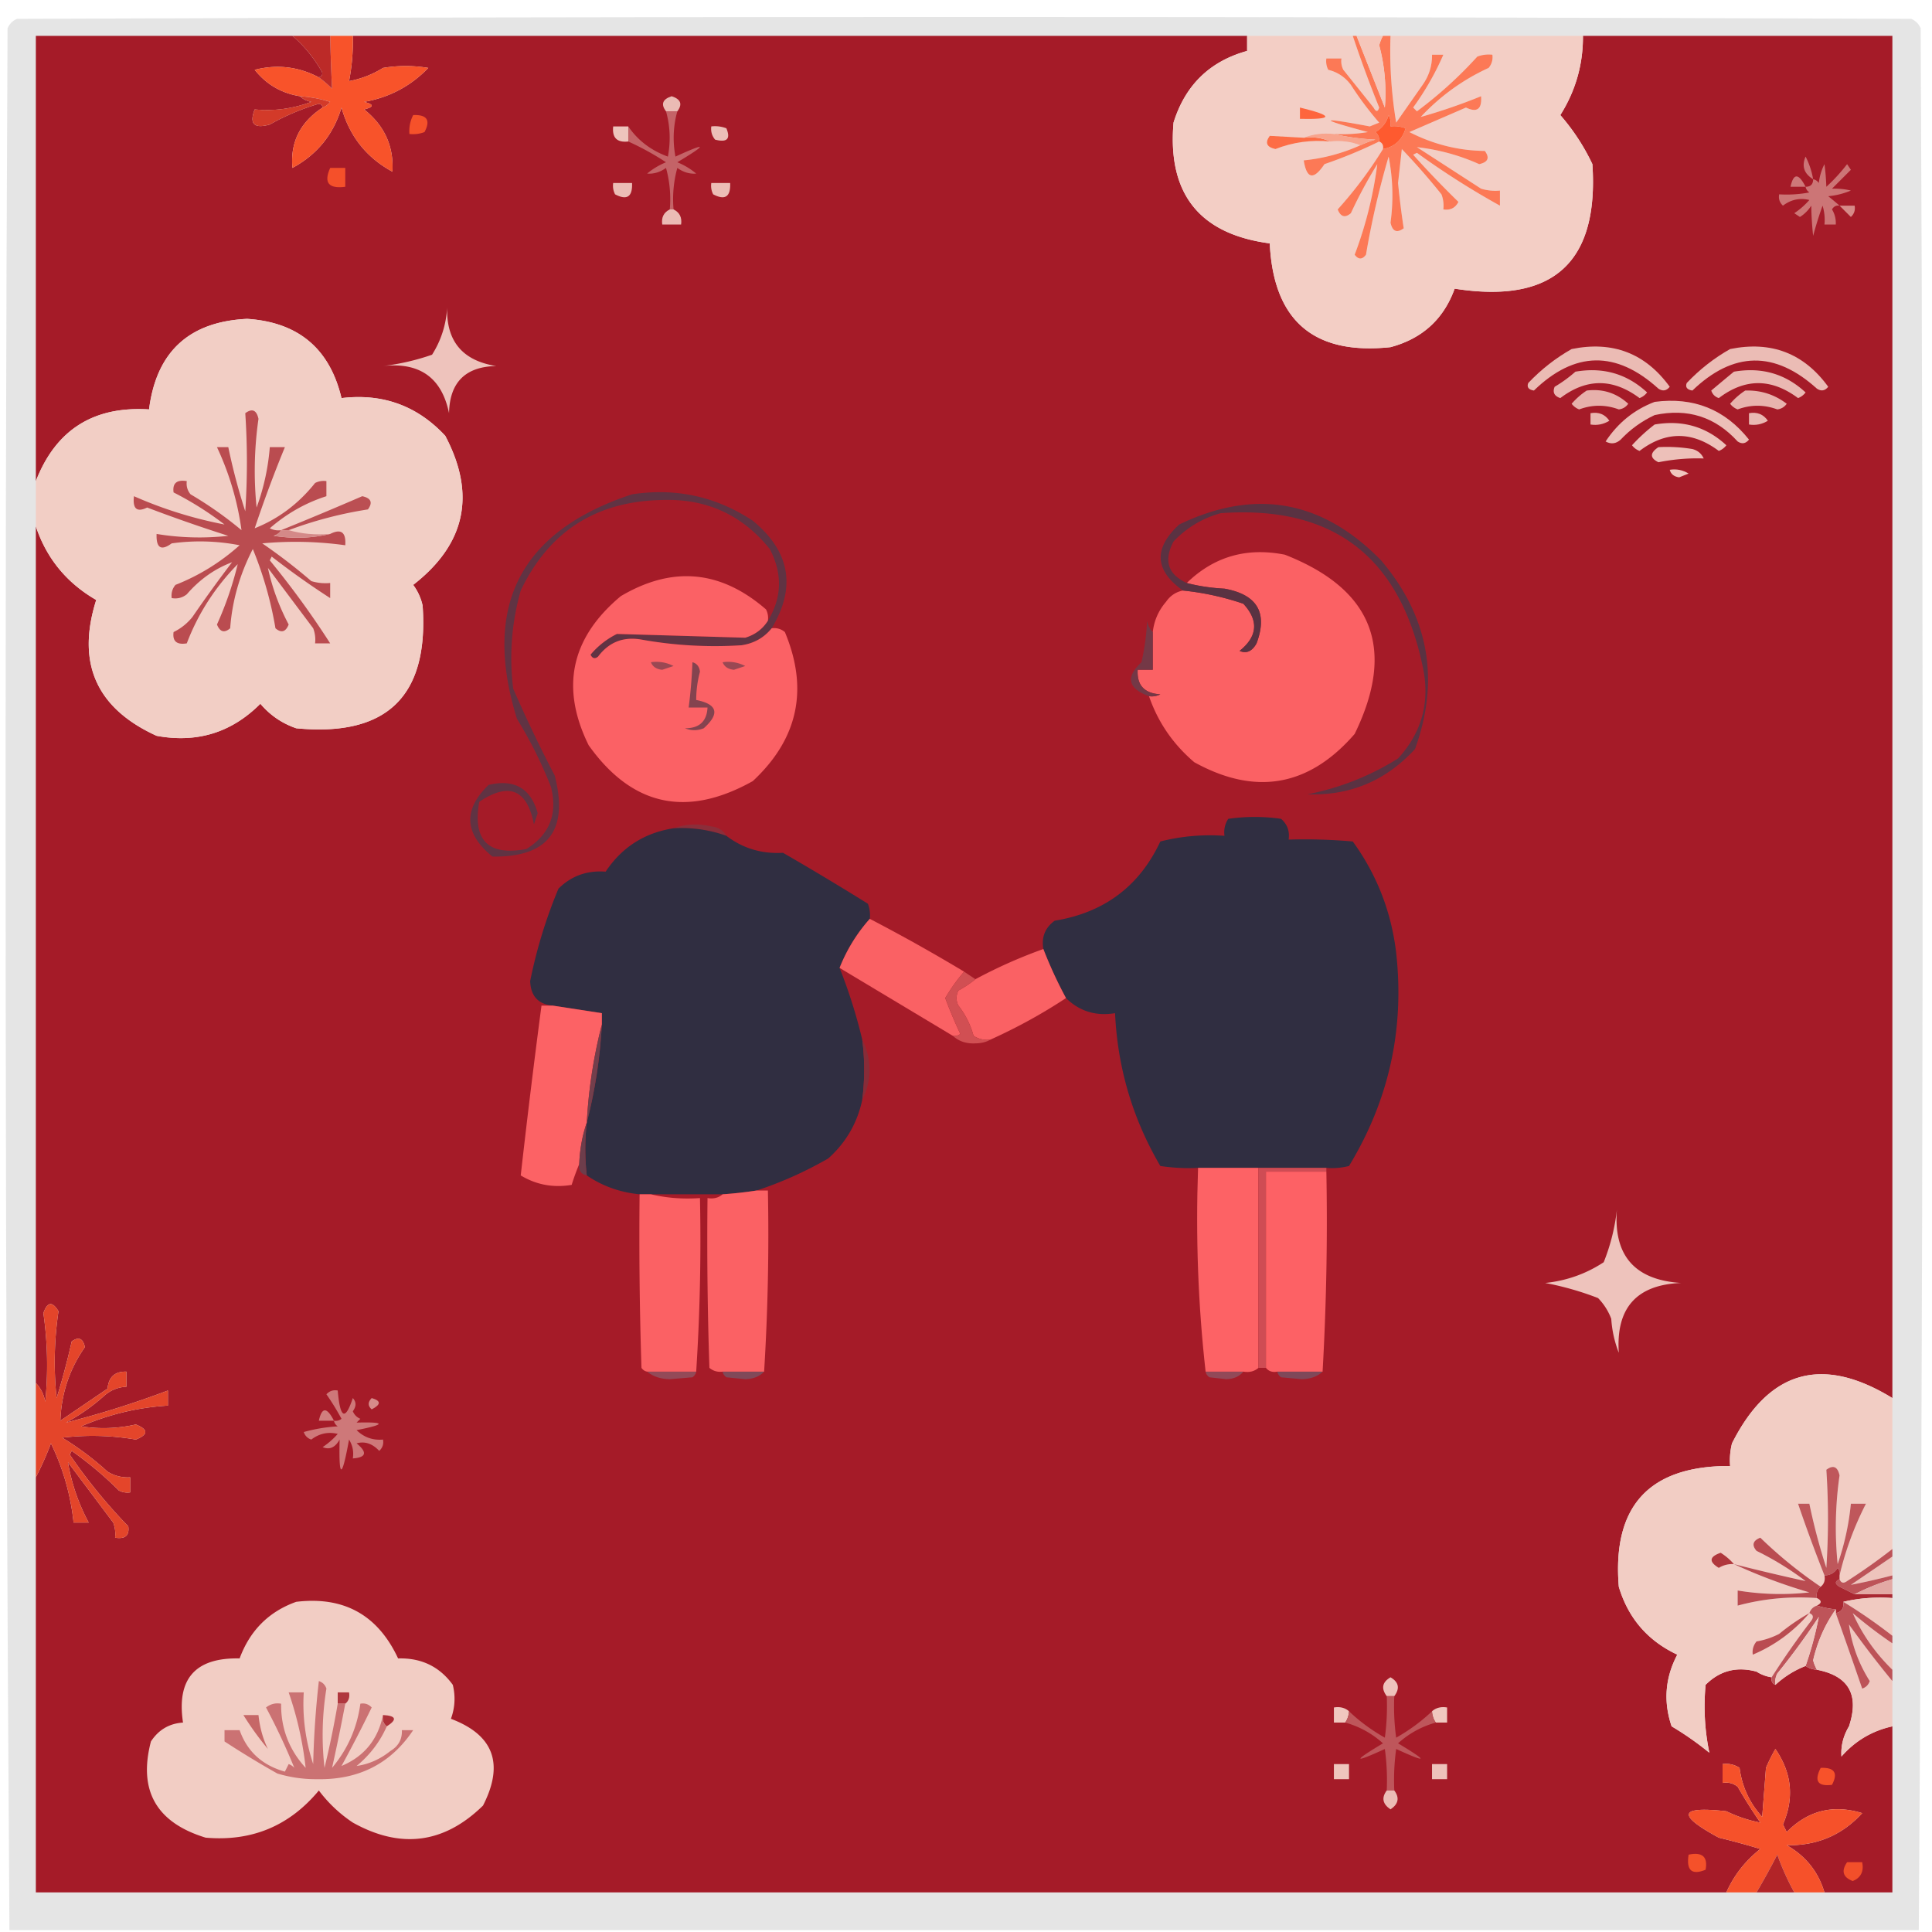 <svg xmlns="http://www.w3.org/2000/svg" width="512" height="512" style="shape-rendering:geometricPrecision;text-rendering:geometricPrecision;image-rendering:optimizeQuality;fill-rule:evenodd;clip-rule:evenodd"><path style="opacity:.168" fill="#656665" d="M508.5 511.5H2.5C1.336 343.54 1.17 175.54 2 7.5c.5-1.167 1.333-2 2.5-2.5 167.333-.667 334.667-.667 502 0 1.167.5 2 1.333 2.5 2.5.831 168.04.664 336.04-.5 504Z"/><path style="opacity:1" fill="#a51b28" d="M77.5 9.5c2.947 2.52 5.447 5.52 7.5 9 .692.937.525 1.603-.5 2-5.398-2.84-11.065-3.507-17-2 3.078 3.874 7.078 6.207 12 7 .763.768 1.763 1.268 3 1.5-4.947 1.832-9.947 2.498-15 2-1.495 3.84-.162 5.174 4 4 4.012-2.291 8.345-4.125 13-5.5.607.124.94.457 1 1-5.943 3.88-8.61 9.213-8 16 6.543-3.542 10.876-8.876 13-16 2.125 7.6 6.625 13.266 13.5 17 .388-6.729-2.112-12.229-7.5-16.5 2.667-.667 2.667-1.333 0-2 6.67-1.168 12.337-4.168 17-9-4-.667-8-.667-12 0a25.936 25.936 0 0 1-9 3.5 54.935 54.935 0 0 0 1-12h237v4c-9.911 2.743-16.411 9.076-19.5 19-1.624 18.865 6.876 29.532 25.5 32 .987 20.49 11.654 29.657 32 27.5 8.421-2.259 14.088-7.426 17-15.5 26.067 4.093 38.234-6.907 36.5-33a56.456 56.456 0 0 0-8.5-13c4.048-6.426 6.048-13.426 6-21h82v361c-18.563-11.383-32.73-7.383-42.5 12a18.453 18.453 0 0 0-.5 6c-21.43-.069-31.264 10.598-29.5 32 2.489 8.321 7.656 14.321 15.5 18-3.223 6.116-3.723 12.45-1.5 19a82.262 82.262 0 0 1 10 7c-1.23-5.889-1.564-11.889-1-18 3.743-3.759 8.243-4.926 13.5-3.5a10.134 10.134 0 0 0 4 1.5c-.172.992.162 1.658 1 2 2.4-2.194 5.066-3.861 8-5 .891.61 1.891.943 3 1 8.444 1.645 11.277 6.645 8.5 15-1.513 2.524-2.18 5.191-2 8 3.649-4.159 8.149-6.826 13.5-8v44h-18c-1.636-5.475-4.97-9.642-10-12.5 8.018.153 14.685-2.681 20-8.5-7.686-2.363-14.353-.697-20 5l-1-2c3.034-6.993 2.367-13.659-2-20a48.165 48.165 0 0 0-2.5 5l-1 13c-3.348-3.698-5.348-8.031-6-13-1.356-.88-2.856-1.214-4.5-1v5c1.478-.262 2.811.071 4 1a139.582 139.582 0 0 0 6 9.5c-3.026-.564-6.026-1.564-9-3-12.549-1.397-13.216.936-2 7 3.71.895 7.377 1.895 11 3-3.978 3.136-6.978 6.969-9 11.5H9.5v-110a82.367 82.367 0 0 0 4-9c3.231 6.688 5.231 13.688 6 21h4c-2.712-5.077-4.545-10.41-5.5-16l12 16a8.435 8.435 0 0 1 .5 4c2.666.434 3.833-.566 3.5-3a143.524 143.524 0 0 1-15.5-19l.5-1A94.819 94.819 0 0 1 31.5 395a4.934 4.934 0 0 0 3 .5v-4a10.1 10.1 0 0 1-6-1.5 78.674 78.674 0 0 0-12-9 67.627 67.627 0 0 1 19.5.5c3.333-1.333 3.333-2.667 0-4a38.463 38.463 0 0 1-14.5.5c7.38-3.185 15.046-5.018 23-5.5v-4a253.132 253.132 0 0 1-27 8.5 52.166 52.166 0 0 0 10-7c1.717-1.559 3.717-2.392 6-2.5v-4c-3.04-.094-4.707 1.406-5 4.5L16 376.5c.251-7.185 2.418-13.685 6.5-19.5-.507-2.341-1.674-2.841-3.5-1.5a189.97 189.97 0 0 1-4 15 91.525 91.525 0 0 1 .5-23c-1.628-2.693-2.962-2.526-4 .5a96.976 96.976 0 0 1 .5 23.5c-.374-1.991-1.207-3.658-2.5-5v-227c2.835 8.478 8.168 14.978 16 19.5-5.302 16.729.032 28.729 16 36 10.72 1.981 19.888-.853 27.5-8.5 2.559 3.031 5.726 5.198 9.5 6.5 24.007 2.326 35.174-8.508 33.5-32.5a14.325 14.325 0 0 0-2.5-5.5c13.875-10.783 16.709-23.95 8.5-39.5-7.41-7.972-16.576-11.305-27.5-10-3.118-13.112-11.451-20.112-25-21-15.4.734-24.066 8.734-26 24-14.715-.928-24.715 5.406-30 19V9.5h68Z"/><path style="opacity:1" fill="#f8532a" d="M87.5 9.5h6a54.935 54.935 0 0 1-1 12 25.936 25.936 0 0 0 9-3.5c4-.667 8-.667 12 0-4.663 4.832-10.33 7.832-17 9 2.667.667 2.667 1.333 0 2 5.388 4.271 7.888 9.771 7.5 16.5-6.875-3.734-11.375-9.4-13.5-17-2.124 7.124-6.457 12.458-13 16-.61-6.787 2.057-12.12 8-16 .79-.283 1.456-.783 2-1.5a34.077 34.077 0 0 0-8-1.5c-4.922-.793-8.922-3.126-12-7 5.935-1.507 11.602-.84 17 2a30.139 30.139 0 0 1 3.5 3c-.226-4.623-.393-9.29-.5-14Z"/><path style="opacity:1" fill="#f3cec5" d="M330.5 9.5h28a326.413 326.413 0 0 0 7 19c-.346 1.196-.846 1.196-1.5 0l-8-10a4.934 4.934 0 0 1-.5-3h-4a4.934 4.934 0 0 0 .5 3c2.468.604 4.468 1.938 6 4a86.418 86.418 0 0 0 7.5 10l-2.5 1c-13.595-2.551-13.762-2.051-.5 1.5a40.939 40.939 0 0 1-9 .5c-2.885-.306-5.552.027-8 1-3.053-.181-6.053-.348-9-.5-1.341 1.827-.841 2.993 1.5 3.5 4.634-1.815 9.467-2.482 14.5-2 2.885-.306 5.552.027 8 1a47.896 47.896 0 0 1-15 4c.785 4.962 2.618 5.295 5.5 1a123.92 123.92 0 0 0 14.5-6c.838.342 1.172 1.008 1 2a110.056 110.056 0 0 1-12 16c.789 1.988 1.955 2.321 3.5 1a122.295 122.295 0 0 1 7-13c-1.08 8.321-3.08 16.321-6 24 1 1.333 2 1.333 3 0a227.289 227.289 0 0 1 6-26c1.136 5.853 1.302 11.686.5 17.5.507 2.341 1.674 2.841 3.5 1.5a215.455 215.455 0 0 1-1.5-12l1-9a182.418 182.418 0 0 1 10.5 12 8.43 8.43 0 0 1 .5 4c1.846.278 3.18-.389 4-2a257.085 257.085 0 0 1-12-12.5l1-.5a214.562 214.562 0 0 0 22 14v-4a12.935 12.935 0 0 1-5-.5l-17-11a55.206 55.206 0 0 1 16.5 4.5c2.341-.507 2.841-1.673 1.5-3.5-6.963-.074-13.63-1.74-20-5l15-6.5c2.928 1.42 4.262.42 4-3a150.861 150.861 0 0 1-16 5.5c5.212-5.564 11.212-9.897 18-13 .837-1.011 1.17-2.178 1-3.5a8.435 8.435 0 0 0-4 .5 110.593 110.593 0 0 1-16 14.5l-1-1c3.215-4.44 5.882-9.106 8-14h-3c.04 2.924-.793 5.591-2.5 8l-7 10c-1.269-7.75-1.769-15.416-1.5-23h51c.048 7.574-1.952 14.574-6 21a56.456 56.456 0 0 1 8.5 13c1.734 26.093-10.433 37.093-36.5 33-2.912 8.074-8.579 13.241-17 15.5-20.346 2.157-31.013-7.01-32-27.5-18.624-2.468-27.124-13.135-25.5-32 3.089-9.924 9.589-16.257 19.5-19v-4Z"/><path style="opacity:1" fill="#bc2a28" d="M77.5 9.5h10c.107 4.71.274 9.377.5 14a30.139 30.139 0 0 0-3.5-3c1.025-.397 1.192-1.063.5-2-2.053-3.48-4.553-6.48-7.5-9Z"/><path style="opacity:1" fill="#fc7956" d="M358.5 9.5h1c2.484 6.308 4.984 12.641 7.5 19a48.74 48.74 0 0 0-1.5-16.5c.243-.902.577-1.735 1-2.5h2c-.269 7.584.231 15.25 1.5 23l7-10c1.707-2.409 2.54-5.076 2.5-8h3c-2.118 4.894-4.785 9.56-8 14l1 1a110.593 110.593 0 0 0 16-14.5 8.435 8.435 0 0 1 4-.5c.17 1.322-.163 2.489-1 3.5-6.788 3.103-12.788 7.436-18 13a150.861 150.861 0 0 0 16-5.5c.262 3.42-1.072 4.42-4 3l-15 6.5c6.37 3.26 13.037 4.926 20 5 1.341 1.827.841 2.993-1.5 3.5a55.206 55.206 0 0 0-16.5-4.5l17 11c1.634.493 3.301.66 5 .5v4a214.562 214.562 0 0 1-22-14l-1 .5a257.085 257.085 0 0 0 12 12.5c-.82 1.611-2.154 2.278-4 2a8.43 8.43 0 0 0-.5-4 182.418 182.418 0 0 0-10.5-12l-1 9c.402 4.128.902 8.128 1.5 12-1.826 1.341-2.993.841-3.5-1.5.802-5.814.636-11.647-.5-17.5a227.289 227.289 0 0 0-6 26c-1 1.333-2 1.333-3 0 2.92-7.679 4.92-15.679 6-24a122.295 122.295 0 0 0-7 13c-1.545 1.321-2.711.988-3.5-1a110.056 110.056 0 0 0 12-16c3.075-.572 5.075-2.405 6-5.5a8.435 8.435 0 0 0-4-.5 4.934 4.934 0 0 0-.5-3c-.574 1.992-1.741 3.492-3.5 4.5.752.67 1.086 1.504 1 2.5a123.92 123.92 0 0 1-14.5 6c-2.882 4.295-4.715 3.962-5.5-1a47.896 47.896 0 0 0 15-4 28.233 28.233 0 0 1 4-1.5c-3.856-.177-7.523-.677-11-1.5a40.939 40.939 0 0 0 9-.5c-13.262-3.551-13.095-4.051.5-1.5l2.5-1a86.418 86.418 0 0 1-7.5-10c-1.532-2.062-3.532-3.396-6-4a4.934 4.934 0 0 1-.5-3h4a4.934 4.934 0 0 0 .5 3l8 10c.654 1.196 1.154 1.196 1.5 0a326.413 326.413 0 0 1-7-19Z"/><path style="opacity:1" fill="#f5c6ba" d="M359.5 9.5h7a11.114 11.114 0 0 0-1 2.5 48.74 48.74 0 0 1 1.5 16.5c-2.516-6.359-5.016-12.692-7.5-19Z"/><path style="opacity:1" fill="#ebbbb4" d="M179.5 29.5h-3c-1.428-1.877-.928-3.21 1.5-4 2.428.79 2.928 2.123 1.5 4Z"/><path style="opacity:1" fill="#d33a29" d="M79.5 25.5c2.716.178 5.383.678 8 1.5-.544.717-1.21 1.217-2 1.5-.06-.543-.393-.876-1-1-4.655 1.375-8.988 3.209-13 5.5-4.162 1.174-5.495-.16-4-4 5.053.498 10.053-.168 15-2-1.237-.232-2.237-.732-3-1.5Z"/><path style="opacity:1" fill="#fe653d" d="M344.5 28.5c8.965 2.182 8.965 3.182 0 3v-3Z"/><path style="opacity:1" fill="#fe5a2f" d="M366.5 39.5c.172-.992-.162-1.658-1-2 .086-.996-.248-1.83-1-2.5 1.759-1.008 2.926-2.508 3.5-4.5.483.948.649 1.948.5 3a8.435 8.435 0 0 1 4 .5c-.925 3.095-2.925 4.928-6 5.5Z"/><path style="opacity:1" fill="#f6512a" d="M109.5 30.5c3.661-.15 4.661 1.35 3 4.5a8.435 8.435 0 0 1-4 .5c-.134-1.791.199-3.458 1-5Z"/><path style="opacity:1" fill="#eec4bc" d="M166.5 33.5v4c-3 .333-4.333-1-4-4h4Z"/><path style="opacity:1" fill="#ecbfb8" d="M188.5 33.5a8.435 8.435 0 0 1 4 .5c1.174 2.829.174 3.829-3 3-.837-1.011-1.17-2.178-1-3.5Z"/><path style="opacity:1" fill="#fd6d46" d="M345.5 36.5c2.559-.302 4.893.032 7 1-5.033-.482-9.866.185-14.5 2-2.341-.507-2.841-1.673-1.5-3.5 2.947.152 5.947.319 9 .5Z"/><path style="opacity:1" fill="#f8a48d" d="M345.5 36.5c2.448-.973 5.115-1.306 8-1 3.477.823 7.144 1.323 11 1.5-1.401.41-2.734.91-4 1.5-2.448-.973-5.115-1.306-8-1-2.107-.968-4.441-1.302-7-1Z"/><path style="opacity:1" fill="#c46367" d="M176.5 29.5h3c-1.096 3.913-1.262 7.913-.5 12 8.435-3.859 8.602-3.359.5 1.5a18.95 18.95 0 0 1 5 3c-1.756.14-3.422-.36-5-1.5a31.117 31.117 0 0 0-1 11h-1a31.117 31.117 0 0 0-1-11c-1.578 1.14-3.244 1.64-5 1.5a18.95 18.95 0 0 1 5-3 73.62 73.62 0 0 0-10-5.5v-4c2.533 3.71 6.033 6.377 10.5 8 .762-4.087.596-8.087-.5-12Z"/><path style="opacity:1" fill="#cc7577" d="M480.5 47.5c-2.422-1.492-3.088-3.492-2-6a20.807 20.807 0 0 1 2 6Z"/><path style="opacity:1" fill="#f5502a" d="M87.5 44.5h4v5c-4.435.578-5.768-1.09-4-5Z"/><path style="opacity:1" fill="#ecbdb6" d="M162.5 48.5h5c.15 3.661-1.35 4.661-4.5 3a4.934 4.934 0 0 1-.5-3Zm26 0h5c.15 3.661-1.35 4.661-4.5 3a4.934 4.934 0 0 1-.5-3Z"/><path style="opacity:1" fill="#ce7879" d="M478.5 49.5h-4c.793-3.665 2.126-3.665 4 0Z"/><path style="opacity:1" fill="#cc7576" d="M487.5 54.5c-.876-.13-1.543.203-2 1a6.845 6.845 0 0 1 1 4h-3a12.93 12.93 0 0 0-.5-5 102.425 102.425 0 0 0-2.5 8 87.69 87.69 0 0 1-.5-8 9.564 9.564 0 0 1-3 3l-1.5-1a19.897 19.897 0 0 0 4-3.5c-2.535-.617-4.868-.117-7 1.5-.886-.825-1.219-1.825-1-3a32.438 32.438 0 0 0 8-.5c-.556-.383-.889-.883-1-1.5 1.333 0 2-.667 2-2 .617.11 1.117.444 1.5 1a14.72 14.72 0 0 1 1.5-5c.255 1.843.422 3.843.5 6a46.022 46.022 0 0 0 5.5-6l1 1.5-5 5c1.813-.046 3.479.12 5 .5a20.211 20.211 0 0 1-6 1.5 81.216 81.216 0 0 1 3 2.5Z"/><path style="opacity:1" fill="#ebbbb5" d="M177.5 55.5h1c1.604.787 2.271 2.12 2 4h-5c-.271-1.88.396-3.213 2-4Z"/><path style="opacity:1" fill="#d68a88" d="M487.5 54.5h4c.219 1.175-.114 2.175-1 3l-3-3Z"/><path style="opacity:1" fill="#f2cec5" d="M9.5 139.5v-12c5.285-13.594 15.285-19.928 30-19 1.934-15.266 10.6-23.266 26-24 13.549.888 21.882 7.888 25 21 10.924-1.305 20.09 2.028 27.5 10 8.209 15.55 5.375 28.717-8.5 39.5a14.325 14.325 0 0 1 2.5 5.5c1.674 23.992-9.493 34.826-33.5 32.5-3.774-1.302-6.941-3.469-9.5-6.5-7.612 7.647-16.78 10.481-27.5 8.5-15.968-7.271-21.302-19.271-16-36-7.832-4.522-13.165-11.022-16-19.5Z"/><path style="opacity:1" fill="#eec3bc" d="M118.5 81.5c-.249 8.924 4.085 14.09 13 15.5-8.167.167-12.333 4.333-12.5 12.5-1.924-9.396-7.757-13.563-17.5-12.5a61.333 61.333 0 0 0 13-3c2.394-3.774 3.727-7.94 4-12.5Z"/><path style="opacity:1" fill="#ebbbb4" d="M416.5 92.5c10.885-2.217 19.552 1.116 26 10-.865 1.083-1.865 1.249-3 .5-11.184-10.148-22.184-9.982-33 .5-1.432-.233-1.932-.9-1.5-2 3.449-3.623 7.283-6.623 11.5-9Z"/><path style="opacity:1" fill="#ebbcb5" d="M458.5 92.5c10.885-2.217 19.552 1.116 26 10-.865 1.083-1.865 1.249-3 .5-11.154-10.098-22.154-9.932-33 .5-1.432-.233-1.932-.9-1.5-2 3.449-3.623 7.283-6.623 11.5-9Z"/><path style="opacity:1" fill="#e9b6b0" d="M417.5 98.5c7.333-1.274 13.667.56 19 5.5a4.457 4.457 0 0 1-2 1.5c-7.068-5.279-14.068-5.279-21 0-1.601-.535-2.101-1.535-1.5-3a35.518 35.518 0 0 0 5.5-4Z"/><path style="opacity:1" fill="#eab8b2" d="M459.5 98.5c7.333-1.274 13.667.56 19 5.5a4.457 4.457 0 0 1-2 1.5c-7.068-5.279-14.068-5.279-21 0-1-.333-1.667-1-2-2a835.698 835.698 0 0 1 6-5Z"/><path style="opacity:1" fill="#e7b0ab" d="M420.5 103.5c4.219-.521 7.886.646 11 3.5-.608.87-1.441 1.37-2.5 1.5-3.514-1.295-7.014-1.295-10.5 0a4.457 4.457 0 0 1-2-1.5c1.231-1.405 2.564-2.571 4-3.5Z"/><path style="opacity:1" fill="#e8b3ad" d="M462.5 103.5c4.099-.133 7.766 1.033 11 3.5-.608.87-1.441 1.37-2.5 1.5-3.514-1.295-7.014-1.295-10.5 0a4.457 4.457 0 0 1-2-1.5c1.231-1.405 2.564-2.571 4-3.5Z"/><path style="opacity:1" fill="#ecbeb7" d="M438.5 106.5c10.293-1.351 18.627 1.982 25 10-.865 1.083-1.865 1.249-3 .5-5.949-6.538-13.282-8.871-22-7-3.443 1.618-6.443 3.785-9 6.5-1.223 1.114-2.556 1.281-4 .5 3.263-4.948 7.597-8.448 13-10.5Z"/><path style="opacity:1" fill="#e9b8b1" d="M421.5 109.5c2.165-.384 3.832.283 5 2-1.545.952-3.212 1.285-5 1v-3Z"/><path style="opacity:1" fill="#eab8b2" d="M463.5 109.5c2.165-.384 3.832.283 5 2-1.545.952-3.212 1.285-5 1v-3Z"/><path style="opacity:1" fill="#edc1ba" d="M438.5 112.5c7.333-1.274 13.667.559 19 5.5a4.457 4.457 0 0 1-2 1.5c-7.068-5.279-14.068-5.279-21 0a4.457 4.457 0 0 1-2-1.5 45.494 45.494 0 0 1 6-5.5Z"/><path style="opacity:1" fill="#edc0b9" d="M439.5 118.5a40.914 40.914 0 0 1 9 .5c1.41.368 2.41 1.201 3 2.5-3.936-.138-7.936.196-12 1-2.294-1.125-2.294-2.459 0-4Z"/><path style="opacity:1" fill="#f0c7bf" d="M442.5 124.5c1.788-.285 3.455.048 5 1l-2.5 1c-1.376-.184-2.209-.851-2.5-2Z"/><path style="opacity:1" fill="#603343" d="M204.5 166.5c-2.033 2.513-4.699 4.013-8 4.5-8.887.568-17.72.068-26.5-1.5-4.783-.845-8.616.655-11.5 4.5-.832.688-1.498.521-2-.5a21.569 21.569 0 0 1 7-5.5l34 1c2.606-.792 4.606-2.292 6-4.5 3.741-6.14 3.908-12.473.5-19-7.305-9.068-16.805-13.401-28.5-13-17.515.332-30.015 8.332-37.5 24-2.413 8.507-3.08 17.174-2 26a362.05 362.05 0 0 0 11 23c3.766 14.547-1.734 21.713-16.5 21.5-7.478-6.1-7.811-12.434-1-19 6.819-1.596 11.152.904 13 7.5l-1 3c-1.775-9.303-6.609-11.303-14.5-6-1.779 10.221 2.387 14.388 12.5 12.5 6.167-3.845 8.334-9.345 6.5-16.5a113.453 113.453 0 0 0-9-18c-9.29-29.922.877-49.755 30.5-59.5 11.594-1.767 22.261.566 32 7 9.893 8.147 11.56 17.647 5 28.5Z"/><path style="opacity:1" fill="#bb4f53" d="M76.5 140.5h-2a970.783 970.783 0 0 0 21.5-9c2.341.507 2.841 1.674 1.5 3.5a106.644 106.644 0 0 0-21 5.5Z"/><path style="opacity:1" fill="#fb6164" d="M304.5 184.5a4.934 4.934 0 0 0 3-.5c-4.24-.256-6.24-2.422-6-6.5h4v-10c.341-3.016 1.507-5.682 3.5-8 1.129-1.641 2.629-2.641 4.5-3a71.933 71.933 0 0 1 16 3.5c4.118 4.474 3.785 8.64-1 12.5 1.829.782 3.329.116 4.5-2 3.028-8.098.195-12.931-8.5-14.5-3.525-.179-6.859-.679-10-1.5 7.211-7.009 15.877-9.509 26-7.5 23.325 9.15 29.492 24.983 18.5 47.5-12.109 13.955-26.276 16.455-42.5 7.5-5.638-4.797-9.638-10.63-12-17.5Z"/><path style="opacity:1" fill="#ba4c50" d="M74.5 140.5c-.418.722-1.084 1.222-2 1.5 5.184.816 10.184.65 15-.5 2.9-1.454 4.233-.454 4 3a95.223 95.223 0 0 0-22-.5 148.678 148.678 0 0 1 13 10c1.634.494 3.3.66 5 .5v4a215.86 215.86 0 0 1-15.5-11l-.5 1c5.873 7.166 11.206 14.499 16 22h-4a8.435 8.435 0 0 0-.5-4l-12-16c1.118 5.179 2.951 10.179 5.5 15-.789 1.988-1.956 2.321-3.5 1a98.58 98.58 0 0 0-6-21c-3.47 6.723-5.47 13.723-6 21-1.544 1.321-2.711.988-3.5-1a90.926 90.926 0 0 0 5.5-16c-6.022 6.155-10.522 13.155-13.5 21-2.666.434-3.833-.566-3.5-3a14.506 14.506 0 0 0 5-4A353.709 353.709 0 0 1 61.5 149c-4.595 1.726-8.595 4.559-12 8.5-1.189.929-2.522 1.262-4 1-.17-1.322.163-2.489 1-3.5 6.26-2.467 11.927-5.967 17-10.5a54.558 54.558 0 0 0-18-.5c-2.809 2.056-4.142 1.223-4-2.5a69.282 69.282 0 0 0 19 .5 409.773 409.773 0 0 1-21.5-7.5c-2.724 1.338-3.89.338-3.5-3a111.38 111.38 0 0 0 24 7.5 86.39 86.39 0 0 0-13.5-8.5c-.333-2.434.834-3.434 3.5-3-.17 1.322.163 2.489 1 3.5a100.425 100.425 0 0 1 13.5 9.5 75.955 75.955 0 0 0-6.5-22h3a161.336 161.336 0 0 0 4.5 17c.575-8.72.575-17.386 0-26 1.826-1.341 2.993-.841 3.5 1.5a96.976 96.976 0 0 0-.5 23.5 60.185 60.185 0 0 0 3.5-16h4a337.173 337.173 0 0 0-8 21.5c6.284-2.502 11.617-6.502 16-12a4.934 4.934 0 0 1 3-.5v4c-5.502 1.756-10.502 4.59-15 8.5a4.934 4.934 0 0 0 3 .5Z"/><path style="opacity:1" fill="#d48988" d="M74.5 140.5h2c3.462.982 7.129 1.315 11 1-4.816 1.15-9.816 1.316-15 .5.916-.278 1.582-.778 2-1.5Z"/><path style="opacity:1" fill="#fb6165" d="M203.5 164.5c-1.394 2.208-3.394 3.708-6 4.5l-34-1a21.569 21.569 0 0 0-7 5.5c.502 1.021 1.168 1.188 2 .5 2.884-3.845 6.717-5.345 11.5-4.5a110.206 110.206 0 0 0 26.5 1.5c3.301-.487 5.967-1.987 8-4.5 1.322-.17 2.489.163 3.5 1 6.337 15.148 3.503 28.315-8.5 39.5-17.506 9.797-32.006 6.631-43.5-9.5-7.539-15.297-4.706-28.464 8.5-39.5 13.653-8.092 26.487-6.925 38.5 3.5.483.948.649 1.948.5 3Z"/><path style="opacity:1" fill="#9a4853" d="M172.5 175.5a9.86 9.86 0 0 1 6 1l-3 1c-1.53-.14-2.53-.807-3-2Z"/><path style="opacity:1" fill="#994853" d="M191.5 175.5a9.86 9.86 0 0 1 6 1l-3 1c-1.53-.14-2.53-.807-3-2Z"/><path style="opacity:1" fill="#743846" d="M305.5 167.5v10h-4c-.24 4.078 1.76 6.244 6 6.5a4.934 4.934 0 0 1-3 .5c-5.597-2.047-6.264-5.047-2-9a62.744 62.744 0 0 0 1.5-11c.232 1.237.732 2.237 1.5 3Z"/><path style="opacity:1" fill="#84434f" d="M183.5 175.5c1.149.291 1.816 1.124 2 2.5a29.2 29.2 0 0 0-1 7.5c5.652 1.126 6.319 3.626 2 7.5-1.667.667-3.333.667-5 0 3.805.026 5.805-1.808 6-5.5h-5c.521-3.981.854-7.981 1-12Z"/><path style="opacity:1" fill="#5a3242" d="M314.5 154.5c3.141.821 6.475 1.321 10 1.5 8.695 1.569 11.528 6.402 8.5 14.5-1.171 2.116-2.671 2.782-4.5 2 4.785-3.86 5.118-8.026 1-12.5a71.933 71.933 0 0 0-16-3.5c-7.524-5.343-7.858-11.176-1-17.5 20.05-9.657 37.883-6.491 53.5 9.5 12.654 14.937 15.654 31.603 9 50-7.722 8.402-17.222 12.402-28.5 12 8.595-1.698 16.595-4.864 24-9.5 6.402-6.991 8.569-15.157 6.5-24.5-6.123-29.137-23.956-42.637-53.5-40.5-4.88 1.355-9.047 3.855-12.5 7.5-2.662 5.048-1.495 8.715 3.5 11Z"/><path style="opacity:1" fill="#302e41" d="M351.5 309.5h-34a50.464 50.464 0 0 1-10-.5c-7.327-12.484-11.327-25.984-12-40.5-5.094.836-9.427-.498-13-4a114.677 114.677 0 0 1-6-13c-.541-3.152.459-5.652 3-7.5 13.127-2.148 22.46-9.148 28-21 5.544-1.404 11.21-1.904 17-1.5-.214-1.644.12-3.144 1-4.5a49.226 49.226 0 0 1 14 0c1.655 1.444 2.322 3.278 2 5.5 5.676-.166 11.343.001 17 .5 6.372 8.773 10.206 18.606 11.5 29.5 2.243 20.268-1.924 39.101-12.5 56.5a18.453 18.453 0 0 1-6 .5Z"/><path style="opacity:1" fill="#8b2e3a" d="M178.5 219.5c3.14-1.141 6.473-1.308 10-.5 1.82.2 3.153 1.034 4 2.5-4.507-1.613-9.173-2.279-14-2Z"/><path style="opacity:1" fill="#302e41" d="M178.5 219.5c4.827-.279 9.493.387 14 2 4.369 3.332 9.369 4.832 15 4.5a761.264 761.264 0 0 1 22.5 13.5 8.43 8.43 0 0 1 .5 4 43.64 43.64 0 0 0-8 13 138.211 138.211 0 0 1 6 19 61.915 61.915 0 0 1 0 16c-1.317 6.132-4.317 11.299-9 15.5-6.171 3.542-12.504 6.376-19 8.5-2.982.463-5.982.796-9 1h-22c-5.171-.5-9.838-2.166-14-5-.524-4.57-.524-9.237 0-14 2.178-8.409 3.511-17.076 4-26v-3l-13-2c-3.855-.358-5.855-2.525-6-6.5a129.95 129.95 0 0 1 7.5-24.5c3.412-3.379 7.578-4.879 12.5-4.5 4.307-6.472 10.307-10.305 18-11.5Z"/><path style="opacity:1" fill="#fa6164" d="M230.5 243.5a460.26 460.26 0 0 1 25 14 46.053 46.053 0 0 0-5 7 119.828 119.828 0 0 0 4 9.5 2.428 2.428 0 0 1-2 .5l-30-18a43.64 43.64 0 0 1 8-13Z"/><path style="opacity:1" fill="#fa6164" d="M276.5 251.5a114.677 114.677 0 0 0 6 13c-6.239 4.126-12.906 7.793-20 11-1.644.214-3.144-.12-4.5-1a22.573 22.573 0 0 0-4-8c-.667-1.333-.667-2.667 0-4a29.01 29.01 0 0 0 4.5-3 131.462 131.462 0 0 1 18-8Z"/><path style="opacity:1" fill="#d14f53" d="m255.5 257.5 3 2a29.01 29.01 0 0 1-4.5 3c-.667 1.333-.667 2.667 0 4a22.573 22.573 0 0 1 4 8c1.356.88 2.856 1.214 4.5 1-1.122.656-2.455.989-4 1-2.383.139-4.383-.528-6-2a2.428 2.428 0 0 0 2-.5 119.828 119.828 0 0 1-4-9.5 46.053 46.053 0 0 1 5-7Z"/><path style="opacity:1" fill="#fc6265" d="m146.5 266.5 13 2v3c-2.178 8.409-3.511 17.076-4 26-1.187 3.446-1.854 7.113-2 11a61.16 61.16 0 0 0-2 5.5c-4.872.825-9.372-.009-13.5-2.5a2395.403 2395.403 0 0 1 5.5-45h3Z"/><path style="opacity:1" fill="#733f4c" d="M159.5 271.5c-.489 8.924-1.822 17.591-4 26 .489-8.924 1.822-17.591 4-26Z"/><path style="opacity:1" fill="#872c38" d="M228.5 275.5c2.596 5.349 2.596 10.683 0 16a61.915 61.915 0 0 0 0-16Z"/><path style="opacity:1" fill="#6d3d4b" d="M155.5 297.5c-.524 4.763-.524 9.43 0 14-1.548-.321-2.215-1.321-2-3 .146-3.887.813-7.554 2-11Z"/><path style="opacity:1" fill="#fd6265" d="M317.5 309.5h16v53c-1.068.934-2.401 1.268-4 1h-10c-1.987-17.636-2.653-35.636-2-54Z"/><path style="opacity:1" fill="#cf4c54" d="M333.5 309.5h18v1h-16v52h-2v-53Z"/><path style="opacity:1" fill="#fd6165" d="M351.5 310.5a702.728 702.728 0 0 1-1 53h-12c-1.291.237-2.291-.096-3-1v-52h16Z"/><path style="opacity:1" fill="#fb6164" d="M200.5 315.5h3a589.47 589.47 0 0 1-1 48h-11c-1.322.17-2.489-.163-3.5-1-.5-14.996-.667-29.996-.5-45 1.599.268 2.932-.066 4-1 3.018-.204 6.018-.537 9-1Zm-31 1h3c4.134.985 8.468 1.318 13 1a541.778 541.778 0 0 1-1 46h-13c-.617-.111-1.117-.444-1.5-1-.5-15.33-.667-30.663-.5-46Z"/><path style="opacity:1" fill="#eec3bc" d="M428.5 320.5c-.959 12.21 4.707 18.71 17 19.5-11.793.463-17.293 6.63-16.5 18.5a29.927 29.927 0 0 1-2-9 15.83 15.83 0 0 0-3.5-5.5 79.965 79.965 0 0 0-14-4c5.668-.592 10.835-2.425 15.5-5.5a52.888 52.888 0 0 0 3.5-14Z"/><path style="opacity:1" fill="#934a58" d="M171.5 363.5h13c-.111.617-.444 1.117-1 1.5l-6 .5c-2.452-.039-4.452-.706-6-2Z"/><path style="opacity:1" fill="#924958" d="M319.5 363.5h10c-1.014 1.265-2.514 1.931-4.5 2l-4.5-.5c-.556-.383-.889-.883-1-1.5Z"/><path style="opacity:1" fill="#804959" d="M191.5 363.5h11c-1.194 1.277-2.86 1.944-5 2l-5-.5c-.556-.383-.889-.883-1-1.5Z"/><path style="opacity:1" fill="#7f4859" d="M338.5 363.5h12c-1.371 1.287-3.205 1.953-5.5 2l-5.5-.5c-.556-.383-.889-.883-1-1.5Z"/><path style="opacity:1" fill="#f2cdc4" d="M501.5 370.5v40a157.427 157.427 0 0 1-12 8.5c-.937.692-1.603.525-2-.5v-1a83.295 83.295 0 0 1 7-19h-4a69.276 69.276 0 0 1-3.5 16 96.976 96.976 0 0 1 .5-23.5c-.507-2.341-1.674-2.841-3.5-1.5.575 8.614.575 17.28 0 26a161.19 161.19 0 0 1-4.5-17h-3a407.255 407.255 0 0 0 7 19c.237 1.291-.096 2.291-1 3a116.997 116.997 0 0 1-16-13c-1.988.789-2.321 1.955-1 3.5a79.052 79.052 0 0 1 13 8 541.522 541.522 0 0 1-19-4.5 142.282 142.282 0 0 0 20 7.5 69.282 69.282 0 0 1-19-.5v4c6.776-1.834 13.776-2.501 21-2 1.333.667 1.333 1.333 0 2-1 .333-1.667 1-2 2 1.025.397 1.192 1.063.5 2a215.656 215.656 0 0 0-10.5 15 10.134 10.134 0 0 1-4-1.5c-5.257-1.426-9.757-.259-13.5 3.5-.564 6.111-.23 12.111 1 18a82.262 82.262 0 0 0-10-7c-2.223-6.55-1.723-12.884 1.5-19-7.844-3.679-13.011-9.679-15.5-18-1.764-21.402 8.07-32.069 29.5-32a18.453 18.453 0 0 1 .5-6c9.77-19.383 23.937-23.383 42.5-12Z"/><path style="opacity:1" fill="#d68b8a" d="M98.5 370.5c2.512.716 2.512 1.716 0 3-1.062-.925-1.062-1.925 0-3Z"/><path style="opacity:1" fill="#e4452a" d="M9.5 391.5v-25c1.293 1.342 2.126 3.009 2.5 5 .786-7.87.62-15.703-.5-23.5 1.038-3.026 2.372-3.193 4-.5a91.525 91.525 0 0 0-.5 23 189.97 189.97 0 0 0 4-15c1.826-1.341 2.993-.841 3.5 1.5-4.082 5.815-6.249 12.315-6.5 19.5l12.5-8.5c.293-3.094 1.96-4.594 5-4.5v4c-2.283.108-4.283.941-6 2.5a52.166 52.166 0 0 1-10 7 253.132 253.132 0 0 0 27-8.5v4c-7.954.482-15.62 2.315-23 5.5 4.875.753 9.708.586 14.5-.5 3.333 1.333 3.333 2.667 0 4a67.627 67.627 0 0 0-19.5-.5 78.674 78.674 0 0 1 12 9 10.1 10.1 0 0 0 6 1.5v4a4.934 4.934 0 0 1-3-.5A94.819 94.819 0 0 0 19 384.5l-.5 1a143.524 143.524 0 0 0 15.5 19c.333 2.434-.834 3.434-3.5 3a8.435 8.435 0 0 0-.5-4l-12-16c.955 5.59 2.788 10.923 5.5 16h-4c-.769-7.312-2.769-14.312-6-21a82.367 82.367 0 0 1-4 9Z"/><path style="opacity:1" fill="#d17e7e" d="M88.5 376.5h-4c.793-3.665 2.126-3.665 4 0Z"/><path style="opacity:1" fill="#ce7879" d="M88.5 376.5a2.429 2.429 0 0 0 2-.5 64.538 64.538 0 0 0-4-6.5c.825-.886 1.825-1.219 3-1 .642 7.442 1.975 8.108 4 2 .952 1.033.952 2.2 0 3.5.405.945 1.072 1.612 2 2l-1 1c7.788-.201 7.788.466 0 2 1.941 1.903 4.274 2.736 7 2.5.219 1.175-.114 2.175-1 3-1.816-1.941-3.816-2.608-6-2 2.913 2.401 2.58 3.734-1 4 .285-1.788-.048-3.455-1-5-1.908 10.536-2.741 10.536-2.5 0-1.17 2.116-2.67 2.782-4.5 2a19.885 19.885 0 0 0 4-3.5c-2.535-.617-4.868-.117-7 1.5-1-.333-1.667-1-2-2a42.758 42.758 0 0 1 9-1.5c-.556-.383-.89-.883-1-1.5Z"/><path style="opacity:1" fill="#bf575b" d="M487.5 417.5a2.428 2.428 0 0 0-.5-2c-.816 1.323-1.983 1.989-3.5 2a407.255 407.255 0 0 1-7-19h3a161.19 161.19 0 0 0 4.5 17c.575-8.72.575-17.386 0-26 1.826-1.341 2.993-.841 3.5 1.5a96.976 96.976 0 0 0-.5 23.5 69.276 69.276 0 0 0 3.5-16h4a83.295 83.295 0 0 0-7 19Z"/><path style="opacity:1" fill="#b0373c" d="M459.5 414.5a6.846 6.846 0 0 0-4 1c-2.693-1.628-2.526-2.962.5-4 1.364.871 2.53 1.871 3.5 3Z"/><path style="opacity:1" fill="#eec4bc" d="M501.5 412.5v5c-3.719.97-7.386 1.804-11 2.5 3.695-2.51 7.362-5.01 11-7.5Z"/><path style="opacity:1" fill="#ba4c51" d="M482.5 420.5c-.904.709-1.237 1.709-1 3-7.224-.501-14.224.166-21 2v-4a69.282 69.282 0 0 0 19 .5 142.282 142.282 0 0 1-20-7.5 541.522 541.522 0 0 0 19 4.5 79.052 79.052 0 0 0-13-8c-1.321-1.545-.988-2.711 1-3.5a116.997 116.997 0 0 0 16 13Z"/><path style="opacity:1" fill="#bd5358" d="M501.5 410.5v2c-3.638 2.49-7.305 4.99-11 7.5 3.614-.696 7.281-1.53 11-2.5v1a55.444 55.444 0 0 0-10 4l-4-2c-1.273-.757-1.273-1.423 0-2 .397 1.025 1.063 1.192 2 .5a157.427 157.427 0 0 0 12-8.5Z"/><path style="opacity:1" fill="#a92731" d="M487.5 417.5v1c-1.273.577-1.273 1.243 0 2l4 2h10v1c-4.532-.318-8.866.015-13 1 .215 1.679-.452 2.679-2 3v-1a24.774 24.774 0 0 1-5-1c1.333-.667 1.333-1.333 0-2-.237-1.291.096-2.291 1-3 .904-.709 1.237-1.709 1-3 1.517-.011 2.684-.677 3.5-2 .464.594.631 1.261.5 2Z"/><path style="opacity:1" fill="#e3a9a4" d="M501.5 418.5v4h-10a55.444 55.444 0 0 1 10-4Z"/><path style="opacity:1" fill="#f1cac1" d="M488.5 424.5c4.134-.985 8.468-1.318 13-1v10a137.896 137.896 0 0 0-13-9Z"/><path style="opacity:1" fill="#f2cdc4" d="M78.5 424.5c12.637-1.516 21.637 3.484 27 15 6.156-.171 10.989 2.162 14.5 7 .741 3.062.575 6.062-.5 9 11.332 4.274 14.165 11.941 8.5 23-10.31 10.083-21.81 11.583-34.5 4.5a36.45 36.45 0 0 1-9-8.5c-7.793 9.395-17.793 13.562-30 12.5-13.076-3.997-17.909-12.497-14.5-25.5 2.029-3.096 4.862-4.762 8.5-5-1.744-11.59 3.256-17.257 15-17 2.743-7.41 7.743-12.41 15-15Z"/><path style="opacity:1" fill="#ba4c51" d="M479.5 427.5c-4.213 4.9-9.213 8.567-15 11-.17-1.322.163-2.489 1-3.5a20.64 20.64 0 0 0 6-2 55.157 55.157 0 0 1 8-5.5Z"/><path style="opacity:1" fill="#efc6be" d="M501.5 435.5v7c-4.528-4.428-8.028-9.428-10.5-15a117.686 117.686 0 0 0 10.5 8Z"/><path style="opacity:1" fill="#be5459" d="M481.5 425.5c1.69.517 3.357.85 5 1-2.842 3.988-4.842 8.488-6 13.5.243.902.577 1.735 1 2.5a5.727 5.727 0 0 1-3-1 92.713 92.713 0 0 0 3.5-13 190.792 190.792 0 0 1-11 15 4.934 4.934 0 0 0-.5 3c-.838-.342-1.172-1.008-1-2a215.656 215.656 0 0 1 10.5-15c.692-.937.525-1.603-.5-2 .333-1 1-1.667 2-2Z"/><path style="opacity:1" fill="#efc5bd" d="M478.5 441.5c-2.934 1.139-5.6 2.806-8 5a4.934 4.934 0 0 1 .5-3 190.792 190.792 0 0 0 11-15 92.713 92.713 0 0 1-3.5 13Z"/><path style="opacity:1" fill="#f0c8c0" d="M486.5 426.5v1a2036.653 2036.653 0 0 1 7 20c1-.333 1.667-1 2-2-2.943-4.668-4.776-9.668-5.5-15a269.633 269.633 0 0 0 11.5 15v12c-5.351 1.174-9.851 3.841-13.5 8-.18-2.809.487-5.476 2-8 2.777-8.355-.056-13.355-8.5-15a11.123 11.123 0 0 1-1-2.5c1.158-5.012 3.158-9.512 6-13.5Z"/><path style="opacity:1" fill="#bd5358" d="M488.5 424.5a137.896 137.896 0 0 1 13 9v2a117.686 117.686 0 0 1-10.5-8c2.472 5.572 5.972 10.572 10.5 15v3a269.633 269.633 0 0 1-11.5-15c.724 5.332 2.557 10.332 5.5 15-.333 1-1 1.667-2 2a2036.653 2036.653 0 0 0-7-20c1.548-.321 2.215-1.321 2-3Z"/><path style="opacity:1" fill="#eec3bc" d="M369.5 449.5h-2c-1.538-2.051-1.204-3.718 1-5 2.204 1.282 2.538 2.949 1 5Z"/><path style="opacity:1" fill="#b0373e" d="M91.5 451.5h-2v-3h3c.237 1.291-.096 2.291-1 3Z"/><path style="opacity:1" fill="#f0c7bf" d="M380.5 456.5a5.727 5.727 0 0 1-1-3c1.068-.934 2.401-1.268 4-1v4h-3Zm-23-3a5.727 5.727 0 0 1-1 3h-3v-4c1.599-.268 2.932.066 4 1Z"/><path style="opacity:1" fill="#ae3139" d="M101.5 454.5c3.505.194 3.838 1.194 1 3-.904-.709-1.237-1.709-1-3Z"/><path style="opacity:1" fill="#be565b" d="M367.5 449.5h2a60.931 60.931 0 0 0 .5 11c3.54-2 6.706-4.334 9.5-7a5.727 5.727 0 0 0 1 3 24.598 24.598 0 0 0-10 5.5c8.102 4.859 7.935 5.359-.5 1.5a60.931 60.931 0 0 0-.5 11h-2a60.931 60.931 0 0 0-.5-11c-8.435 3.859-8.602 3.359-.5-1.5a24.598 24.598 0 0 0-10-5.5 5.727 5.727 0 0 0 1-3c2.794 2.666 5.96 5 9.5 7 .499-3.652.665-7.318.5-11Z"/><path style="opacity:1" fill="#c66767" d="M64.5 454.5h4c.34 3.286 1.173 6.286 2.5 9a79.839 79.839 0 0 1-6.5-9Z"/><path style="opacity:1" fill="#efc5bd" d="M353.5 467.5h4v4h-4v-4Z"/><path style="opacity:1" fill="#eec2bb" d="M379.5 467.5h4v4h-4v-4Z"/><path style="opacity:1" fill="#f6512a" d="M483.5 501.5h-8a67.424 67.424 0 0 1-4.5-10 187.625 187.625 0 0 1-5.5 10h-8c2.022-4.531 5.022-8.364 9-11.5a192.214 192.214 0 0 0-11-3c-11.216-6.064-10.549-8.397 2-7 2.974 1.436 5.974 2.436 9 3a139.582 139.582 0 0 1-6-9.5c-1.189-.929-2.522-1.262-4-1v-5c1.644-.214 3.144.12 4.5 1 .652 4.969 2.652 9.302 6 13l1-13a48.165 48.165 0 0 1 2.5-5c4.367 6.341 5.034 13.007 2 20l1 2c5.647-5.697 12.314-7.363 20-5-5.315 5.819-11.982 8.653-20 8.5 5.03 2.858 8.364 7.025 10 12.5Z"/><path style="opacity:1" fill="#cb7273" d="M89.5 451.5h2a534.505 534.505 0 0 1-3.5 17c4.141-4.949 6.641-10.616 7.5-17 1.175-.219 2.175.114 3 1a341.637 341.637 0 0 1-8 15.5c6.007-2.514 9.673-7.014 11-13.5-.237 1.291.096 2.291 1 3-1.808 4.099-4.475 7.599-8 10.5 3.27-.463 6.27-1.796 9-4 2.107-1.264 3.107-3.097 3-5.5h3c-5.934 8.886-14.434 13.219-25.5 13a35.22 35.22 0 0 1-10.5-1.5 246.866 246.866 0 0 1-14-8.5v-3h4c1.993 5.652 5.993 9.319 12 11l1-2a3.647 3.647 0 0 1 1.5 1 170.685 170.685 0 0 0-7.5-16c1.189-.929 2.522-1.262 4-1-.07 6.527 2.097 12.194 6.5 17a91.883 91.883 0 0 0-4.5-20h4c-.39 6.391.443 12.724 2.5 19a244.18 244.18 0 0 1 1.5-22c1 .333 1.667 1 2 2a76.62 76.62 0 0 0-.5 21 256.24 256.24 0 0 0 3.5-17Z"/><path style="opacity:1" fill="#f8522a" d="M482.5 468.5c3.661-.15 4.661 1.35 3 4.5-3.793.487-4.793-1.013-3-4.5Z"/><path style="opacity:1" fill="#ebbdb6" d="M367.5 474.5h2c1.44 1.92 1.107 3.587-1 5-2.107-1.413-2.44-3.08-1-5Z"/><path style="opacity:1" fill="#f24f2a" d="M489.5 493.5h4c.49 2.448-.343 4.115-2.5 5-2.611-1-3.111-2.667-1.5-5Z"/><path style="opacity:1" fill="#f5512a" d="M447.5 491.5c3.638-.763 5.138.57 4.5 4-3.669 1.509-5.169.176-4.5-4Z"/><path style="opacity:1" fill="#b22428" d="M475.5 501.5h-10a187.625 187.625 0 0 0 5.5-10 67.424 67.424 0 0 0 4.5 10Z"/></svg>